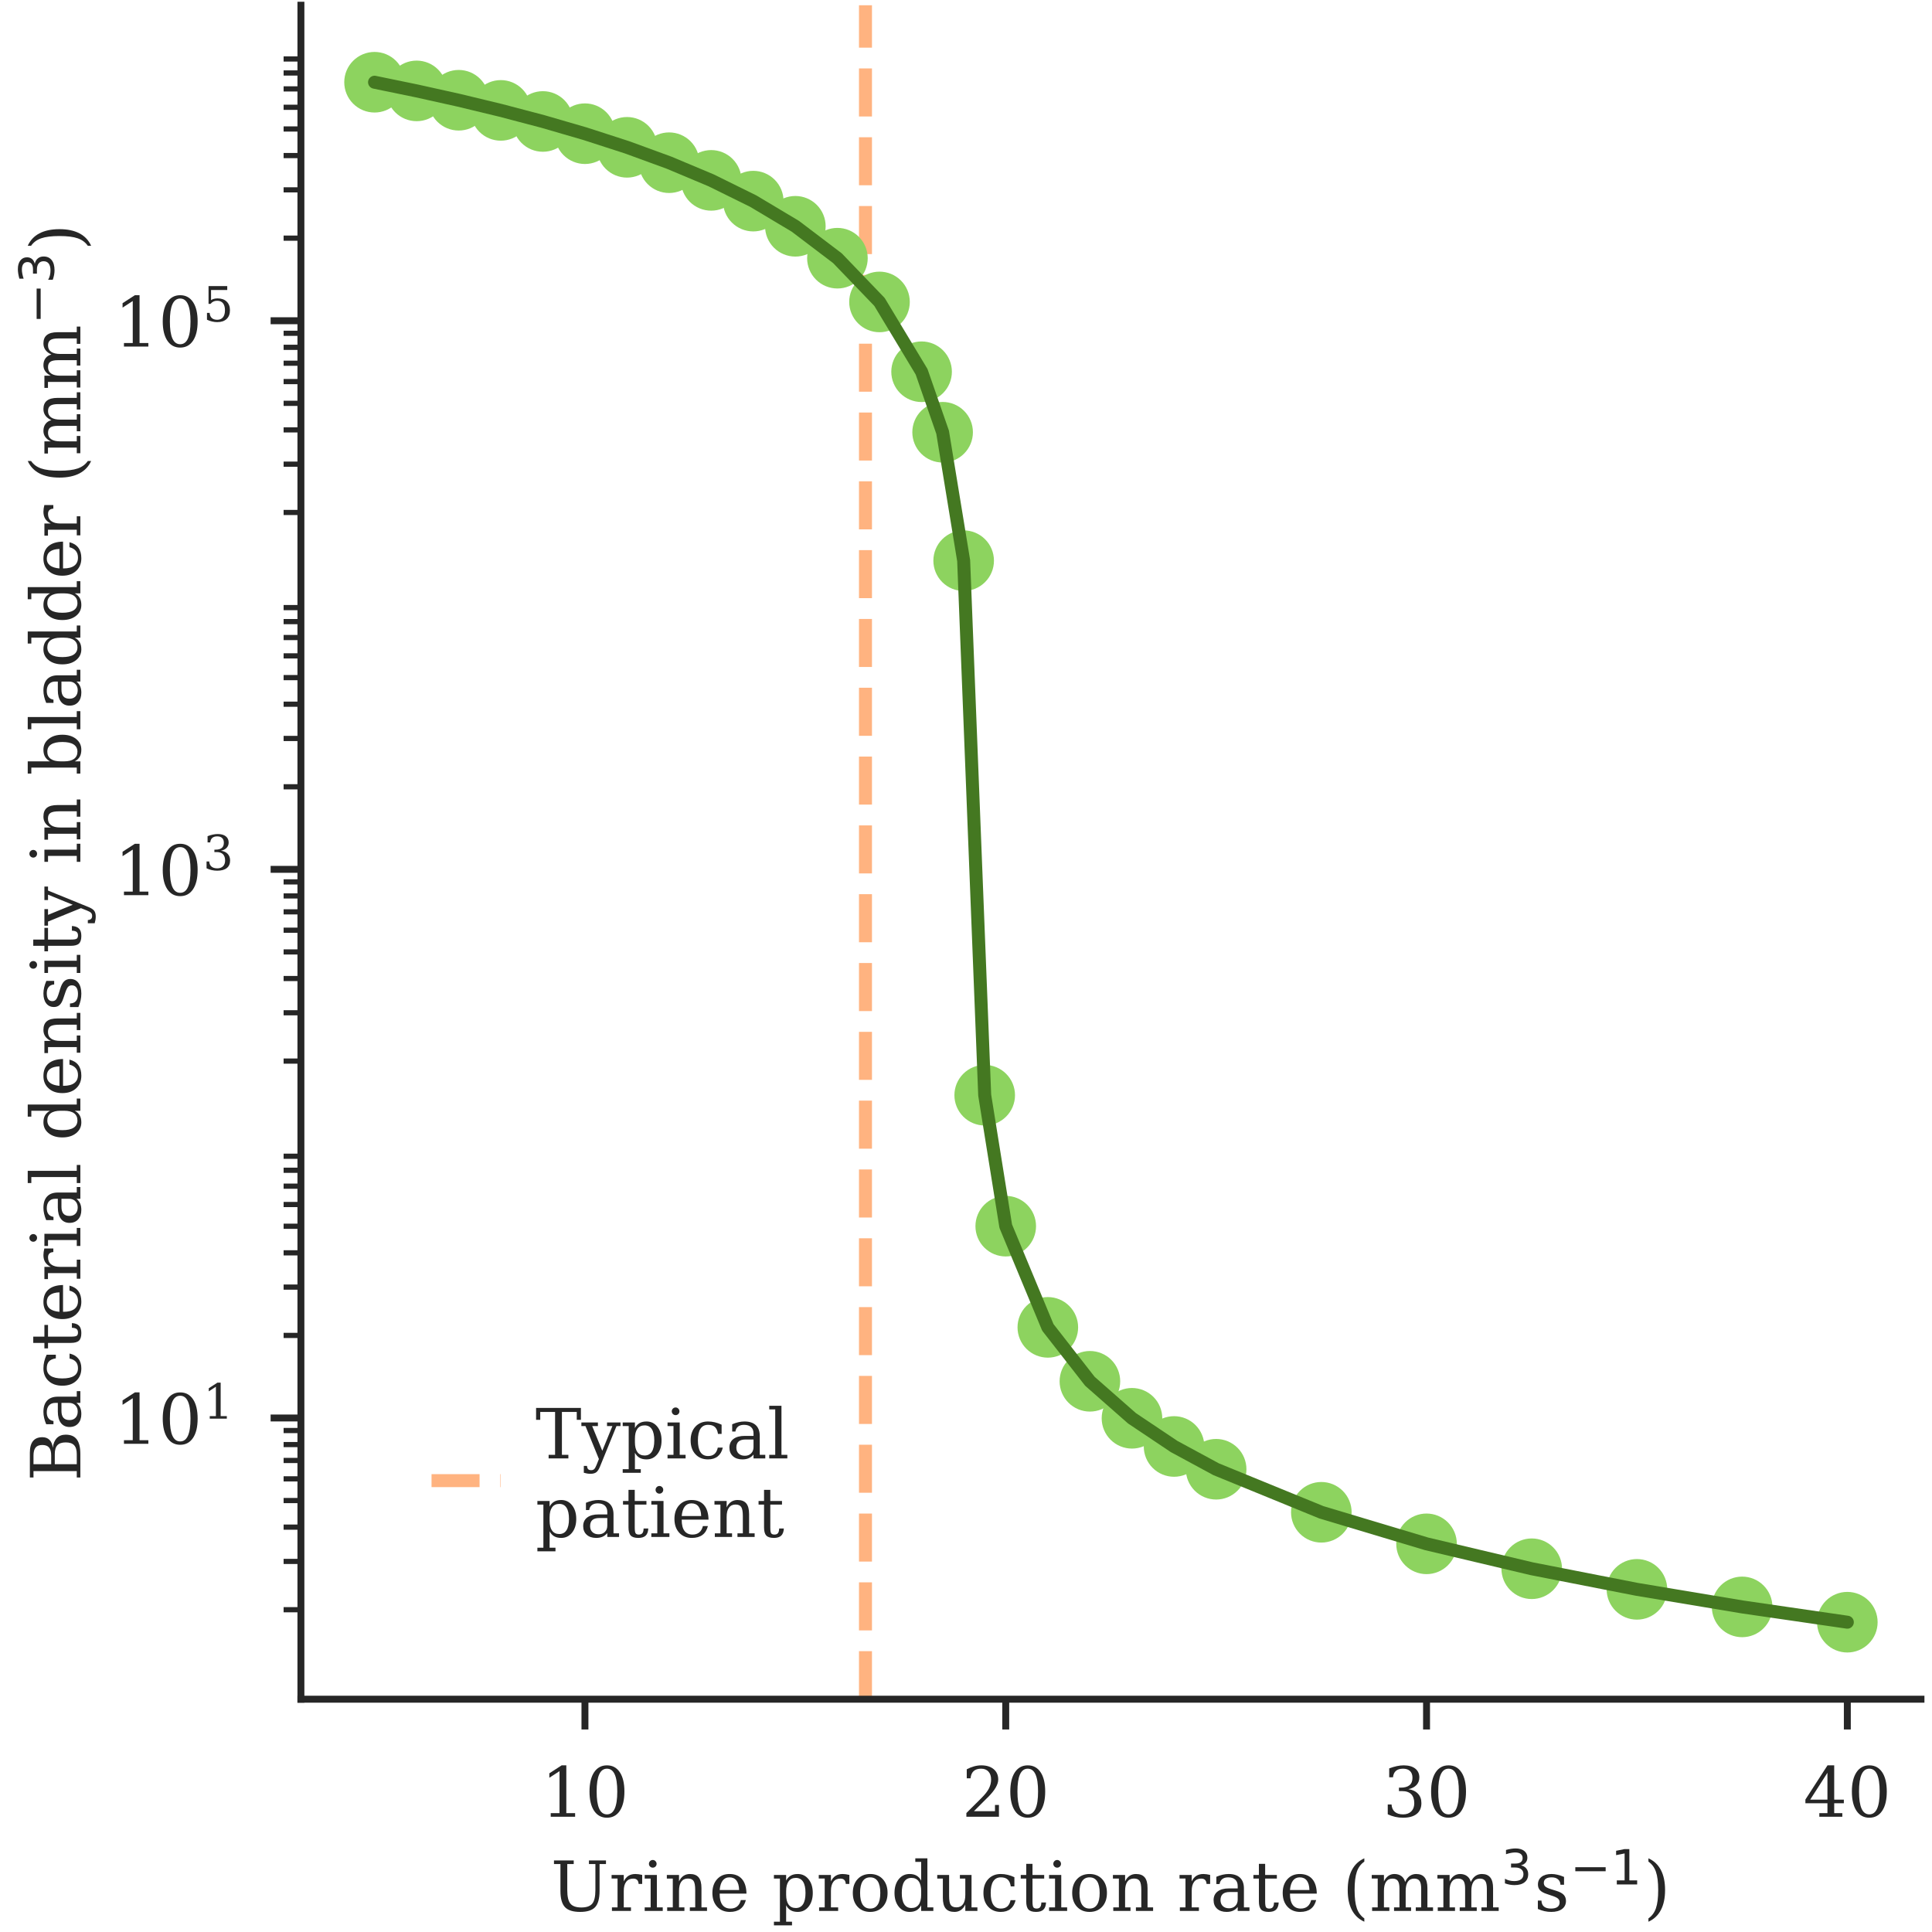 <?xml version="1.0" encoding="utf-8" standalone="no"?>
<!DOCTYPE svg PUBLIC "-//W3C//DTD SVG 1.1//EN"
  "http://www.w3.org/Graphics/SVG/1.1/DTD/svg11.dtd">
<!-- Created with matplotlib (https://matplotlib.org/) -->
<svg height="223.2pt" version="1.1" viewBox="0 0 223.2 223.2" width="223.2pt" xmlns="http://www.w3.org/2000/svg" xmlns:xlink="http://www.w3.org/1999/xlink">
 <defs>
  <style type="text/css">
*{stroke-linecap:butt;stroke-linejoin:round;}
  </style>
 </defs>
 <g id="figure_1">
  <g id="patch_1">
   <path d="M 0 223.2 
L 223.2 223.2 
L 223.2 0 
L 0 0 
z
" style="fill:#ffffff;"/>
  </g>
  <g id="axes_1">
   <g id="patch_2">
    <path d="M 34.764 196.305 
L 221.926 196.305 
L 221.926 0.605 
L 34.764 0.605 
z
" style="fill:#ffffff;"/>
   </g>
   <g id="matplotlib.axis_1">
    <g id="xtick_1">
     <g id="line2d_1">
      <defs>
       <path d="M 0 0 
L 0 3.5 
" id="mca515238db" style="stroke:#262626;stroke-width:0.8;"/>
      </defs>
      <g>
       <use style="fill:#262626;stroke:#262626;stroke-width:0.8;" x="67.578" xlink:href="#mca515238db" y="196.305"/>
      </g>
     </g>
     <g id="text_1">
      <!-- 10 -->
      <defs>
       <path d="M 14.203 0 
L 14.203 5.172 
L 26.906 5.172 
L 26.906 65.828 
L 12.203 56.297 
L 12.203 62.703 
L 29.984 74.219 
L 36.719 74.219 
L 36.719 5.172 
L 49.422 5.172 
L 49.422 0 
z
" id="DejaVuSerif-49"/>
       <path d="M 31.781 3.422 
Q 39.266 3.422 42.969 11.625 
Q 46.688 19.828 46.688 36.375 
Q 46.688 52.984 42.969 61.188 
Q 39.266 69.391 31.781 69.391 
Q 24.312 69.391 20.594 61.188 
Q 16.891 52.984 16.891 36.375 
Q 16.891 19.828 20.594 11.625 
Q 24.312 3.422 31.781 3.422 
z
M 31.781 -1.422 
Q 19.922 -1.422 13.25 8.531 
Q 6.594 18.5 6.594 36.375 
Q 6.594 54.297 13.25 64.25 
Q 19.922 74.219 31.781 74.219 
Q 43.703 74.219 50.344 64.25 
Q 56.984 54.297 56.984 36.375 
Q 56.984 18.5 50.344 8.531 
Q 43.703 -1.422 31.781 -1.422 
z
" id="DejaVuSerif-48"/>
      </defs>
      <g style="fill:#262626;" transform="translate(62.488 209.884)scale(0.08 -0.08)">
       <use xlink:href="#DejaVuSerif-49"/>
       <use x="63.623" xlink:href="#DejaVuSerif-48"/>
      </g>
     </g>
    </g>
    <g id="xtick_2">
     <g id="line2d_2">
      <g>
       <use style="fill:#262626;stroke:#262626;stroke-width:0.8;" x="116.191" xlink:href="#mca515238db" y="196.305"/>
      </g>
     </g>
     <g id="text_2">
      <!-- 20 -->
      <defs>
       <path d="M 12.797 55.516 
L 7.328 55.516 
L 7.328 68.5 
Q 12.547 71.297 17.844 72.75 
Q 23.141 74.219 28.219 74.219 
Q 39.594 74.219 46.188 68.703 
Q 52.781 63.188 52.781 53.719 
Q 52.781 43.016 37.844 28.125 
Q 36.672 27 36.078 26.422 
L 17.672 8.016 
L 48.094 8.016 
L 48.094 17 
L 53.812 17 
L 53.812 0 
L 6.781 0 
L 6.781 5.328 
L 28.906 27.391 
Q 36.234 34.719 39.359 40.844 
Q 42.484 46.969 42.484 53.719 
Q 42.484 61.078 38.641 65.234 
Q 34.812 69.391 28.078 69.391 
Q 21.094 69.391 17.281 65.922 
Q 13.484 62.453 12.797 55.516 
z
" id="DejaVuSerif-50"/>
      </defs>
      <g style="fill:#262626;" transform="translate(111.101 209.884)scale(0.08 -0.08)">
       <use xlink:href="#DejaVuSerif-50"/>
       <use x="63.623" xlink:href="#DejaVuSerif-48"/>
      </g>
     </g>
    </g>
    <g id="xtick_3">
     <g id="line2d_3">
      <g>
       <use style="fill:#262626;stroke:#262626;stroke-width:0.8;" x="164.805" xlink:href="#mca515238db" y="196.305"/>
      </g>
     </g>
     <g id="text_3">
      <!-- 30 -->
      <defs>
       <path d="M 9.719 69.828 
Q 15.438 71.969 20.672 73.094 
Q 25.922 74.219 30.516 74.219 
Q 41.219 74.219 47.219 69.594 
Q 53.219 64.984 53.219 56.781 
Q 53.219 50.203 49.062 45.781 
Q 44.922 41.359 37.312 39.797 
Q 46.297 38.531 51.25 33.281 
Q 56.203 28.031 56.203 19.672 
Q 56.203 9.469 49.344 4.016 
Q 42.484 -1.422 29.594 -1.422 
Q 23.875 -1.422 18.422 -0.188 
Q 12.984 1.031 7.625 3.516 
L 7.625 17.672 
L 13.094 17.672 
Q 13.578 10.641 17.828 7.031 
Q 22.078 3.422 29.781 3.422 
Q 37.25 3.422 41.578 7.734 
Q 45.906 12.062 45.906 19.578 
Q 45.906 28.172 41.453 32.594 
Q 37.016 37.016 28.422 37.016 
L 23.781 37.016 
L 23.781 42 
L 26.219 42 
Q 34.766 42 39.031 45.531 
Q 43.312 49.078 43.312 56.203 
Q 43.312 62.594 39.797 65.984 
Q 36.281 69.391 29.688 69.391 
Q 23.094 69.391 19.453 66.266 
Q 15.828 63.141 15.188 56.984 
L 9.719 56.984 
z
" id="DejaVuSerif-51"/>
      </defs>
      <g style="fill:#262626;" transform="translate(159.715 209.884)scale(0.08 -0.08)">
       <use xlink:href="#DejaVuSerif-51"/>
       <use x="63.623" xlink:href="#DejaVuSerif-48"/>
      </g>
     </g>
    </g>
    <g id="xtick_4">
     <g id="line2d_4">
      <g>
       <use style="fill:#262626;stroke:#262626;stroke-width:0.8;" x="213.418" xlink:href="#mca515238db" y="196.305"/>
      </g>
     </g>
     <g id="text_4">
      <!-- 40 -->
      <defs>
       <path d="M 34.906 24.703 
L 34.906 63.484 
L 10.016 24.703 
z
M 56.391 0 
L 23.188 0 
L 23.188 5.172 
L 34.906 5.172 
L 34.906 19.484 
L 3.078 19.484 
L 3.078 24.812 
L 35.016 74.219 
L 44.672 74.219 
L 44.672 24.703 
L 58.594 24.703 
L 58.594 19.484 
L 44.672 19.484 
L 44.672 5.172 
L 56.391 5.172 
z
" id="DejaVuSerif-52"/>
      </defs>
      <g style="fill:#262626;" transform="translate(208.328 209.884)scale(0.08 -0.08)">
       <use xlink:href="#DejaVuSerif-52"/>
       <use x="63.623" xlink:href="#DejaVuSerif-48"/>
      </g>
     </g>
    </g>
    <g id="text_5">
     <!-- Urine production rate (mm$^3$s$^{-1}$) -->
     <defs>
      <path d="M 14.016 67.672 
L 4.688 67.672 
L 4.688 72.906 
L 33.203 72.906 
L 33.203 67.672 
L 23.875 67.672 
L 23.875 29.984 
Q 23.875 16.016 28.438 10.5 
Q 33.016 4.984 44.188 4.984 
Q 55.375 4.984 59.938 10.5 
Q 64.5 16.016 64.5 29.984 
L 64.5 67.672 
L 55.172 67.672 
L 55.172 72.906 
L 79.781 72.906 
L 79.781 67.672 
L 70.516 67.672 
L 70.516 29 
Q 70.516 12.359 64.109 5.469 
Q 57.719 -1.422 42.391 -1.422 
Q 27.047 -1.422 20.531 5.516 
Q 14.016 12.453 14.016 29 
z
" id="DejaVuSerif-85"/>
      <path d="M 47.797 52 
L 47.797 39.016 
L 42.625 39.016 
Q 42.391 42.875 40.484 44.781 
Q 38.578 46.688 34.906 46.688 
Q 28.266 46.688 24.719 42.094 
Q 21.188 37.5 21.188 28.906 
L 21.188 5.172 
L 31.594 5.172 
L 31.594 0 
L 4.109 0 
L 4.109 5.172 
L 12.203 5.172 
L 12.203 46.781 
L 3.609 46.781 
L 3.609 51.906 
L 21.188 51.906 
L 21.188 42.672 
Q 23.828 48.094 27.969 50.703 
Q 32.125 53.328 38.094 53.328 
Q 40.281 53.328 42.703 52.984 
Q 45.125 52.641 47.797 52 
z
" id="DejaVuSerif-114"/>
      <path d="M 9.719 68.016 
Q 9.719 70.266 11.344 71.922 
Q 12.984 73.578 15.281 73.578 
Q 17.531 73.578 19.156 71.922 
Q 20.797 70.266 20.797 68.016 
Q 20.797 65.719 19.188 64.109 
Q 17.578 62.5 15.281 62.5 
Q 12.984 62.5 11.344 64.109 
Q 9.719 65.719 9.719 68.016 
z
M 21.188 5.172 
L 29.688 5.172 
L 29.688 0 
L 3.609 0 
L 3.609 5.172 
L 12.203 5.172 
L 12.203 46.688 
L 3.609 46.688 
L 3.609 51.906 
L 21.188 51.906 
z
" id="DejaVuSerif-105"/>
      <path d="M 4.109 0 
L 4.109 5.172 
L 12.203 5.172 
L 12.203 46.688 
L 3.609 46.688 
L 3.609 51.906 
L 21.188 51.906 
L 21.188 42.672 
Q 23.688 47.953 27.656 50.641 
Q 31.641 53.328 36.922 53.328 
Q 45.516 53.328 49.562 48.391 
Q 53.609 43.453 53.609 33.016 
L 53.609 5.172 
L 61.625 5.172 
L 61.625 0 
L 36.812 0 
L 36.812 5.172 
L 44.578 5.172 
L 44.578 30.172 
Q 44.578 39.703 42.234 43.234 
Q 39.891 46.781 33.984 46.781 
Q 27.734 46.781 24.453 42.203 
Q 21.188 37.641 21.188 28.906 
L 21.188 5.172 
L 29 5.172 
L 29 0 
z
" id="DejaVuSerif-110"/>
      <path d="M 54.203 25 
L 15.484 25 
L 15.484 24.609 
Q 15.484 14.109 19.438 8.766 
Q 23.391 3.422 31.109 3.422 
Q 37.016 3.422 40.797 6.516 
Q 44.578 9.625 46.094 15.719 
L 53.328 15.719 
Q 51.172 7.172 45.375 2.875 
Q 39.594 -1.422 30.172 -1.422 
Q 18.797 -1.422 11.891 6.078 
Q 4.984 13.578 4.984 25.984 
Q 4.984 38.281 11.766 45.797 
Q 18.562 53.328 29.594 53.328 
Q 41.359 53.328 47.656 46.062 
Q 53.953 38.812 54.203 25 
z
M 43.609 30.172 
Q 43.312 39.266 39.766 43.875 
Q 36.234 48.484 29.594 48.484 
Q 23.391 48.484 19.828 43.844 
Q 16.266 39.203 15.484 30.172 
z
" id="DejaVuSerif-101"/>
      <path id="DejaVuSerif-32"/>
      <path d="M 20.516 28.516 
L 20.516 23.391 
Q 20.516 14.016 24.094 9.109 
Q 27.688 4.203 34.516 4.203 
Q 41.406 4.203 44.938 9.719 
Q 48.484 15.234 48.484 25.984 
Q 48.484 36.766 44.938 42.234 
Q 41.406 47.703 34.516 47.703 
Q 27.688 47.703 24.094 42.766 
Q 20.516 37.844 20.516 28.516 
z
M 11.531 46.688 
L 2.875 46.688 
L 2.875 51.906 
L 20.516 51.906 
L 20.516 43.797 
Q 23.141 48.688 27.219 51 
Q 31.297 53.328 37.312 53.328 
Q 46.875 53.328 52.922 45.75 
Q 58.984 38.188 58.984 25.984 
Q 58.984 13.766 52.922 6.172 
Q 46.875 -1.422 37.312 -1.422 
Q 31.297 -1.422 27.219 0.891 
Q 23.141 3.219 20.516 8.109 
L 20.516 -15.578 
L 29 -15.578 
L 29 -20.797 
L 2.875 -20.797 
L 2.875 -15.578 
L 11.531 -15.578 
z
" id="DejaVuSerif-112"/>
      <path d="M 30.078 3.422 
Q 37.312 3.422 40.984 9.125 
Q 44.672 14.844 44.672 25.984 
Q 44.672 37.109 40.984 42.797 
Q 37.312 48.484 30.078 48.484 
Q 22.859 48.484 19.172 42.797 
Q 15.484 37.109 15.484 25.984 
Q 15.484 14.844 19.188 9.125 
Q 22.906 3.422 30.078 3.422 
z
M 30.078 -1.422 
Q 18.75 -1.422 11.859 6.078 
Q 4.984 13.578 4.984 25.984 
Q 4.984 38.375 11.844 45.844 
Q 18.703 53.328 30.078 53.328 
Q 41.453 53.328 48.312 45.844 
Q 55.172 38.375 55.172 25.984 
Q 55.172 13.578 48.312 6.078 
Q 41.453 -1.422 30.078 -1.422 
z
" id="DejaVuSerif-111"/>
      <path d="M 52.484 5.172 
L 61.078 5.172 
L 61.078 0 
L 43.5 0 
L 43.5 8.109 
Q 40.875 3.219 36.797 0.891 
Q 32.719 -1.422 26.703 -1.422 
Q 17.141 -1.422 11.062 6.172 
Q 4.984 13.766 4.984 25.984 
Q 4.984 38.188 11.031 45.75 
Q 17.094 53.328 26.703 53.328 
Q 32.719 53.328 36.797 51 
Q 40.875 48.688 43.5 43.797 
L 43.5 70.797 
L 35.016 70.797 
L 35.016 75.984 
L 52.484 75.984 
z
M 43.5 23.391 
L 43.5 28.516 
Q 43.5 37.844 39.906 42.766 
Q 36.328 47.703 29.5 47.703 
Q 22.562 47.703 19.016 42.234 
Q 15.484 36.766 15.484 25.984 
Q 15.484 15.234 19.016 9.719 
Q 22.562 4.203 29.5 4.203 
Q 36.328 4.203 39.906 9.109 
Q 43.5 14.016 43.5 23.391 
z
" id="DejaVuSerif-100"/>
      <path d="M 35.406 51.906 
L 52.203 51.906 
L 52.203 5.172 
L 60.688 5.172 
L 60.688 0 
L 43.219 0 
L 43.219 9.188 
Q 40.719 4 36.766 1.281 
Q 32.812 -1.422 27.594 -1.422 
Q 18.953 -1.422 14.875 3.484 
Q 10.797 8.406 10.797 18.891 
L 10.797 46.688 
L 2.688 46.688 
L 2.688 51.906 
L 19.828 51.906 
L 19.828 21.688 
Q 19.828 12.203 22.141 8.688 
Q 24.469 5.172 30.422 5.172 
Q 36.672 5.172 39.938 9.766 
Q 43.219 14.359 43.219 23.094 
L 43.219 46.688 
L 35.406 46.688 
z
" id="DejaVuSerif-117"/>
      <path d="M 51.422 15.578 
Q 49.516 7.281 44.094 2.922 
Q 38.672 -1.422 30.078 -1.422 
Q 18.75 -1.422 11.859 6.078 
Q 4.984 13.578 4.984 25.984 
Q 4.984 38.422 11.859 45.875 
Q 18.75 53.328 30.078 53.328 
Q 35.016 53.328 39.891 52.172 
Q 44.781 51.031 49.703 48.688 
L 49.703 35.406 
L 44.484 35.406 
Q 43.453 42.234 40.016 45.359 
Q 36.578 48.484 30.172 48.484 
Q 22.906 48.484 19.188 42.844 
Q 15.484 37.203 15.484 25.984 
Q 15.484 14.75 19.172 9.078 
Q 22.859 3.422 30.172 3.422 
Q 35.984 3.422 39.453 6.438 
Q 42.922 9.469 44.188 15.578 
z
" id="DejaVuSerif-99"/>
      <path d="M 10.797 46.688 
L 2.875 46.688 
L 2.875 51.906 
L 10.797 51.906 
L 10.797 68.016 
L 19.828 68.016 
L 19.828 51.906 
L 36.719 51.906 
L 36.719 46.688 
L 19.828 46.688 
L 19.828 13.719 
Q 19.828 7.125 21.094 5.266 
Q 22.359 3.422 25.781 3.422 
Q 29.297 3.422 30.906 5.484 
Q 32.516 7.562 32.625 12.203 
L 39.406 12.203 
Q 39.016 5.125 35.547 1.844 
Q 32.078 -1.422 25 -1.422 
Q 17.234 -1.422 14.016 2.016 
Q 10.797 5.469 10.797 13.719 
z
" id="DejaVuSerif-116"/>
      <path d="M 39.797 16.312 
L 39.797 27.297 
L 28.219 27.297 
Q 21.531 27.297 18.25 24.406 
Q 14.984 21.531 14.984 15.578 
Q 14.984 10.156 18.297 6.984 
Q 21.625 3.812 27.297 3.812 
Q 32.906 3.812 36.344 7.281 
Q 39.797 10.75 39.797 16.312 
z
M 48.781 32.422 
L 48.781 5.172 
L 56.781 5.172 
L 56.781 0 
L 39.797 0 
L 39.797 5.609 
Q 36.812 2 32.906 0.281 
Q 29 -1.422 23.781 -1.422 
Q 15.141 -1.422 10.062 3.172 
Q 4.984 7.766 4.984 15.578 
Q 4.984 23.641 10.797 28.078 
Q 16.609 32.516 27.203 32.516 
L 39.797 32.516 
L 39.797 36.078 
Q 39.797 42 36.203 45.234 
Q 32.625 48.484 26.125 48.484 
Q 20.75 48.484 17.578 46.047 
Q 14.406 43.609 13.625 38.812 
L 8.984 38.812 
L 8.984 49.312 
Q 13.672 51.312 18.094 52.312 
Q 22.516 53.328 26.703 53.328 
Q 37.5 53.328 43.141 47.969 
Q 48.781 42.625 48.781 32.422 
z
" id="DejaVuSerif-97"/>
      <path d="M 31.891 -15.578 
Q 20.016 -10.25 13.953 1.297 
Q 7.906 12.844 7.906 30.172 
Q 7.906 47.562 13.953 59.109 
Q 20.016 70.656 31.891 75.984 
L 31.891 71.188 
Q 24.359 66.016 21.094 56.609 
Q 17.828 47.219 17.828 30.172 
Q 17.828 13.188 21.094 3.781 
Q 24.359 -5.609 31.891 -10.797 
z
" id="DejaVuSerif-40"/>
      <path d="M 51.812 41.797 
Q 54.391 47.516 58.422 50.422 
Q 62.453 53.328 67.828 53.328 
Q 75.984 53.328 79.984 48.266 
Q 83.984 43.219 83.984 33.016 
L 83.984 5.172 
L 92.094 5.172 
L 92.094 0 
L 67.188 0 
L 67.188 5.172 
L 75 5.172 
L 75 31.984 
Q 75 39.938 72.656 43.312 
Q 70.312 46.688 64.891 46.688 
Q 58.891 46.688 55.734 42.141 
Q 52.594 37.594 52.594 28.906 
L 52.594 5.172 
L 60.406 5.172 
L 60.406 0 
L 35.797 0 
L 35.797 5.172 
L 43.609 5.172 
L 43.609 32.328 
Q 43.609 40.094 41.266 43.391 
Q 38.922 46.688 33.5 46.688 
Q 27.484 46.688 24.328 42.141 
Q 21.188 37.594 21.188 28.906 
L 21.188 5.172 
L 29 5.172 
L 29 0 
L 4.109 0 
L 4.109 5.172 
L 12.203 5.172 
L 12.203 46.781 
L 3.609 46.781 
L 3.609 51.906 
L 21.188 51.906 
L 21.188 42.672 
Q 23.688 47.859 27.531 50.594 
Q 31.391 53.328 36.281 53.328 
Q 42.328 53.328 46.375 50.312 
Q 50.438 47.312 51.812 41.797 
z
" id="DejaVuSerif-109"/>
      <path d="M 40.578 39.312 
Q 47.656 37.797 51.625 33 
Q 55.609 28.219 55.609 21.188 
Q 55.609 10.406 48.188 4.484 
Q 40.766 -1.422 27.094 -1.422 
Q 22.516 -1.422 17.656 -0.516 
Q 12.797 0.391 7.625 2.203 
L 7.625 11.719 
Q 11.719 9.328 16.594 8.109 
Q 21.484 6.891 26.812 6.891 
Q 36.078 6.891 40.938 10.547 
Q 45.797 14.203 45.797 21.188 
Q 45.797 27.641 41.281 31.266 
Q 36.766 34.906 28.719 34.906 
L 20.219 34.906 
L 20.219 43.016 
L 29.109 43.016 
Q 36.375 43.016 40.234 45.922 
Q 44.094 48.828 44.094 54.297 
Q 44.094 59.906 40.109 62.906 
Q 36.141 65.922 28.719 65.922 
Q 24.656 65.922 20.016 65.031 
Q 15.375 64.156 9.812 62.312 
L 9.812 71.094 
Q 15.438 72.656 20.344 73.438 
Q 25.25 74.219 29.594 74.219 
Q 40.828 74.219 47.359 69.109 
Q 53.906 64.016 53.906 55.328 
Q 53.906 49.266 50.438 45.094 
Q 46.969 40.922 40.578 39.312 
z
" id="DejaVuSans-51"/>
      <path d="M 5.609 2.875 
L 5.609 14.984 
L 10.797 14.984 
Q 10.984 9.188 14.422 6.297 
Q 17.875 3.422 24.609 3.422 
Q 30.672 3.422 33.844 5.688 
Q 37.016 7.953 37.016 12.312 
Q 37.016 15.719 34.688 17.812 
Q 32.375 19.922 24.906 22.312 
L 18.406 24.516 
Q 11.719 26.656 8.719 29.875 
Q 5.719 33.109 5.719 38.094 
Q 5.719 45.219 10.938 49.266 
Q 16.156 53.328 25.391 53.328 
Q 29.5 53.328 34.031 52.25 
Q 38.578 51.172 43.406 49.125 
L 43.406 37.797 
L 38.234 37.797 
Q 38.031 42.828 34.703 45.656 
Q 31.391 48.484 25.688 48.484 
Q 20.016 48.484 17.109 46.484 
Q 14.203 44.484 14.203 40.484 
Q 14.203 37.203 16.406 35.219 
Q 18.609 33.25 25.203 31.203 
L 32.328 29 
Q 39.703 26.703 42.938 23.266 
Q 46.188 19.828 46.188 14.406 
Q 46.188 7.031 40.547 2.797 
Q 34.906 -1.422 25 -1.422 
Q 19.969 -1.422 15.188 -0.344 
Q 10.406 0.734 5.609 2.875 
z
" id="DejaVuSerif-115"/>
      <path d="M 10.594 35.5 
L 73.188 35.5 
L 73.188 27.203 
L 10.594 27.203 
z
" id="DejaVuSans-8722"/>
      <path d="M 12.406 8.297 
L 28.516 8.297 
L 28.516 63.922 
L 10.984 60.406 
L 10.984 69.391 
L 28.422 72.906 
L 38.281 72.906 
L 38.281 8.297 
L 54.391 8.297 
L 54.391 0 
L 12.406 0 
z
" id="DejaVuSans-49"/>
      <path d="M 7.078 -15.578 
L 7.078 -10.797 
Q 14.594 -5.609 17.891 3.781 
Q 21.188 13.188 21.188 30.172 
Q 21.188 47.219 17.891 56.609 
Q 14.594 66.016 7.078 71.188 
L 7.078 75.984 
Q 19 70.656 25.047 59.109 
Q 31.109 47.562 31.109 30.172 
Q 31.109 12.844 25.047 1.297 
Q 19 -10.25 7.078 -15.578 
z
" id="DejaVuSerif-41"/>
     </defs>
     <g style="fill:#262626;" transform="translate(63.625 220.827)scale(0.08 -0.08)">
      <use transform="translate(0 0.766)" xlink:href="#DejaVuSerif-85"/>
      <use transform="translate(84.277 0.766)" xlink:href="#DejaVuSerif-114"/>
      <use transform="translate(132.08 0.766)" xlink:href="#DejaVuSerif-105"/>
      <use transform="translate(164.062 0.766)" xlink:href="#DejaVuSerif-110"/>
      <use transform="translate(228.467 0.766)" xlink:href="#DejaVuSerif-101"/>
      <use transform="translate(287.646 0.766)" xlink:href="#DejaVuSerif-32"/>
      <use transform="translate(319.434 0.766)" xlink:href="#DejaVuSerif-112"/>
      <use transform="translate(383.447 0.766)" xlink:href="#DejaVuSerif-114"/>
      <use transform="translate(431.25 0.766)" xlink:href="#DejaVuSerif-111"/>
      <use transform="translate(491.455 0.766)" xlink:href="#DejaVuSerif-100"/>
      <use transform="translate(555.469 0.766)" xlink:href="#DejaVuSerif-117"/>
      <use transform="translate(619.873 0.766)" xlink:href="#DejaVuSerif-99"/>
      <use transform="translate(675.879 0.766)" xlink:href="#DejaVuSerif-116"/>
      <use transform="translate(716.064 0.766)" xlink:href="#DejaVuSerif-105"/>
      <use transform="translate(748.047 0.766)" xlink:href="#DejaVuSerif-111"/>
      <use transform="translate(808.252 0.766)" xlink:href="#DejaVuSerif-110"/>
      <use transform="translate(872.656 0.766)" xlink:href="#DejaVuSerif-32"/>
      <use transform="translate(904.443 0.766)" xlink:href="#DejaVuSerif-114"/>
      <use transform="translate(952.246 0.766)" xlink:href="#DejaVuSerif-97"/>
      <use transform="translate(1011.865 0.766)" xlink:href="#DejaVuSerif-116"/>
      <use transform="translate(1052.051 0.766)" xlink:href="#DejaVuSerif-101"/>
      <use transform="translate(1111.23 0.766)" xlink:href="#DejaVuSerif-32"/>
      <use transform="translate(1143.018 0.766)" xlink:href="#DejaVuSerif-40"/>
      <use transform="translate(1182.031 0.766)" xlink:href="#DejaVuSerif-109"/>
      <use transform="translate(1276.855 0.766)" xlink:href="#DejaVuSerif-109"/>
      <use transform="translate(1372.637 39.047)scale(0.7)" xlink:href="#DejaVuSans-51"/>
      <use transform="translate(1419.907 0.766)" xlink:href="#DejaVuSerif-115"/>
      <use transform="translate(1472.183 39.047)scale(0.7)" xlink:href="#DejaVuSans-8722"/>
      <use transform="translate(1530.835 39.047)scale(0.7)" xlink:href="#DejaVuSans-49"/>
      <use transform="translate(1578.105 0.766)" xlink:href="#DejaVuSerif-41"/>
     </g>
    </g>
   </g>
   <g id="matplotlib.axis_2">
    <g id="ytick_1">
     <g id="line2d_5">
      <defs>
       <path d="M 0 0 
L -3.5 0 
" id="m3c0fdf1278" style="stroke:#262626;stroke-width:0.8;"/>
      </defs>
      <g>
       <use style="fill:#262626;stroke:#262626;stroke-width:0.8;" x="34.764" xlink:href="#m3c0fdf1278" y="163.817"/>
      </g>
     </g>
     <g id="text_6">
      <!-- $\mathdefault{10^{1}}$ -->
      <g style="fill:#262626;" transform="translate(13.184 166.856)scale(0.08 -0.08)">
       <use transform="translate(0 0.713)" xlink:href="#DejaVuSerif-49"/>
       <use transform="translate(63.623 0.713)" xlink:href="#DejaVuSerif-48"/>
       <use transform="translate(128.154 37.047)scale(0.7)" xlink:href="#DejaVuSerif-49"/>
      </g>
     </g>
    </g>
    <g id="ytick_2">
     <g id="line2d_6">
      <g>
       <use style="fill:#262626;stroke:#262626;stroke-width:0.8;" x="34.764" xlink:href="#m3c0fdf1278" y="100.435"/>
      </g>
     </g>
     <g id="text_7">
      <!-- $\mathdefault{10^{3}}$ -->
      <g style="fill:#262626;" transform="translate(13.184 103.474)scale(0.08 -0.08)">
       <use transform="translate(0 0.713)" xlink:href="#DejaVuSerif-49"/>
       <use transform="translate(63.623 0.713)" xlink:href="#DejaVuSerif-48"/>
       <use transform="translate(128.154 37.047)scale(0.7)" xlink:href="#DejaVuSerif-51"/>
      </g>
     </g>
    </g>
    <g id="ytick_3">
     <g id="line2d_7">
      <g>
       <use style="fill:#262626;stroke:#262626;stroke-width:0.8;" x="34.764" xlink:href="#m3c0fdf1278" y="37.053"/>
      </g>
     </g>
     <g id="text_8">
      <!-- $\mathdefault{10^{5}}$ -->
      <defs>
       <path d="M 50.297 72.906 
L 50.297 64.891 
L 16.891 64.891 
L 16.891 44 
Q 19.438 45.75 22.828 46.625 
Q 26.219 47.516 30.422 47.516 
Q 42.234 47.516 49.062 40.969 
Q 55.906 34.422 55.906 23.094 
Q 55.906 11.531 49 5.047 
Q 42.094 -1.422 29.594 -1.422 
Q 24.562 -1.422 19.281 -0.188 
Q 14.016 1.031 8.5 3.516 
L 8.5 17.672 
L 14.016 17.672 
Q 14.453 10.75 18.422 7.078 
Q 22.406 3.422 29.594 3.422 
Q 37.312 3.422 41.453 8.5 
Q 45.609 13.578 45.609 23.094 
Q 45.609 32.562 41.484 37.609 
Q 37.359 42.672 29.594 42.672 
Q 25.203 42.672 21.844 41.109 
Q 18.5 39.547 15.922 36.281 
L 11.719 36.281 
L 11.719 72.906 
z
" id="DejaVuSerif-53"/>
      </defs>
      <g style="fill:#262626;" transform="translate(13.184 40.092)scale(0.08 -0.08)">
       <use transform="translate(0 0.631)" xlink:href="#DejaVuSerif-49"/>
       <use transform="translate(63.623 0.631)" xlink:href="#DejaVuSerif-48"/>
       <use transform="translate(128.154 36.966)scale(0.7)" xlink:href="#DejaVuSerif-53"/>
      </g>
     </g>
    </g>
    <g id="ytick_4">
     <g id="line2d_8">
      <defs>
       <path d="M 0 0 
L -2 0 
" id="m5887a8fe9b" style="stroke:#262626;stroke-width:0.6;"/>
      </defs>
      <g>
       <use style="fill:#262626;stroke:#262626;stroke-width:0.6;" x="34.764" xlink:href="#m5887a8fe9b" y="185.968"/>
      </g>
     </g>
    </g>
    <g id="ytick_5">
     <g id="line2d_9">
      <g>
       <use style="fill:#262626;stroke:#262626;stroke-width:0.6;" x="34.764" xlink:href="#m5887a8fe9b" y="180.387"/>
      </g>
     </g>
    </g>
    <g id="ytick_6">
     <g id="line2d_10">
      <g>
       <use style="fill:#262626;stroke:#262626;stroke-width:0.6;" x="34.764" xlink:href="#m5887a8fe9b" y="176.428"/>
      </g>
     </g>
    </g>
    <g id="ytick_7">
     <g id="line2d_11">
      <g>
       <use style="fill:#262626;stroke:#262626;stroke-width:0.6;" x="34.764" xlink:href="#m5887a8fe9b" y="173.356"/>
      </g>
     </g>
    </g>
    <g id="ytick_8">
     <g id="line2d_12">
      <g>
       <use style="fill:#262626;stroke:#262626;stroke-width:0.6;" x="34.764" xlink:href="#m5887a8fe9b" y="170.847"/>
      </g>
     </g>
    </g>
    <g id="ytick_9">
     <g id="line2d_13">
      <g>
       <use style="fill:#262626;stroke:#262626;stroke-width:0.6;" x="34.764" xlink:href="#m5887a8fe9b" y="168.725"/>
      </g>
     </g>
    </g>
    <g id="ytick_10">
     <g id="line2d_14">
      <g>
       <use style="fill:#262626;stroke:#262626;stroke-width:0.6;" x="34.764" xlink:href="#m5887a8fe9b" y="166.888"/>
      </g>
     </g>
    </g>
    <g id="ytick_11">
     <g id="line2d_15">
      <g>
       <use style="fill:#262626;stroke:#262626;stroke-width:0.6;" x="34.764" xlink:href="#m5887a8fe9b" y="165.267"/>
      </g>
     </g>
    </g>
    <g id="ytick_12">
     <g id="line2d_16">
      <g>
       <use style="fill:#262626;stroke:#262626;stroke-width:0.6;" x="34.764" xlink:href="#m5887a8fe9b" y="154.277"/>
      </g>
     </g>
    </g>
    <g id="ytick_13">
     <g id="line2d_17">
      <g>
       <use style="fill:#262626;stroke:#262626;stroke-width:0.6;" x="34.764" xlink:href="#m5887a8fe9b" y="148.696"/>
      </g>
     </g>
    </g>
    <g id="ytick_14">
     <g id="line2d_18">
      <g>
       <use style="fill:#262626;stroke:#262626;stroke-width:0.6;" x="34.764" xlink:href="#m5887a8fe9b" y="144.737"/>
      </g>
     </g>
    </g>
    <g id="ytick_15">
     <g id="line2d_19">
      <g>
       <use style="fill:#262626;stroke:#262626;stroke-width:0.6;" x="34.764" xlink:href="#m5887a8fe9b" y="141.666"/>
      </g>
     </g>
    </g>
    <g id="ytick_16">
     <g id="line2d_20">
      <g>
       <use style="fill:#262626;stroke:#262626;stroke-width:0.6;" x="34.764" xlink:href="#m5887a8fe9b" y="139.156"/>
      </g>
     </g>
    </g>
    <g id="ytick_17">
     <g id="line2d_21">
      <g>
       <use style="fill:#262626;stroke:#262626;stroke-width:0.6;" x="34.764" xlink:href="#m5887a8fe9b" y="137.035"/>
      </g>
     </g>
    </g>
    <g id="ytick_18">
     <g id="line2d_22">
      <g>
       <use style="fill:#262626;stroke:#262626;stroke-width:0.6;" x="34.764" xlink:href="#m5887a8fe9b" y="135.197"/>
      </g>
     </g>
    </g>
    <g id="ytick_19">
     <g id="line2d_23">
      <g>
       <use style="fill:#262626;stroke:#262626;stroke-width:0.6;" x="34.764" xlink:href="#m5887a8fe9b" y="133.576"/>
      </g>
     </g>
    </g>
    <g id="ytick_20">
     <g id="line2d_24">
      <g>
       <use style="fill:#262626;stroke:#262626;stroke-width:0.6;" x="34.764" xlink:href="#m5887a8fe9b" y="122.586"/>
      </g>
     </g>
    </g>
    <g id="ytick_21">
     <g id="line2d_25">
      <g>
       <use style="fill:#262626;stroke:#262626;stroke-width:0.6;" x="34.764" xlink:href="#m5887a8fe9b" y="117.005"/>
      </g>
     </g>
    </g>
    <g id="ytick_22">
     <g id="line2d_26">
      <g>
       <use style="fill:#262626;stroke:#262626;stroke-width:0.6;" x="34.764" xlink:href="#m5887a8fe9b" y="113.046"/>
      </g>
     </g>
    </g>
    <g id="ytick_23">
     <g id="line2d_27">
      <g>
       <use style="fill:#262626;stroke:#262626;stroke-width:0.6;" x="34.764" xlink:href="#m5887a8fe9b" y="109.975"/>
      </g>
     </g>
    </g>
    <g id="ytick_24">
     <g id="line2d_28">
      <g>
       <use style="fill:#262626;stroke:#262626;stroke-width:0.6;" x="34.764" xlink:href="#m5887a8fe9b" y="107.465"/>
      </g>
     </g>
    </g>
    <g id="ytick_25">
     <g id="line2d_29">
      <g>
       <use style="fill:#262626;stroke:#262626;stroke-width:0.6;" x="34.764" xlink:href="#m5887a8fe9b" y="105.344"/>
      </g>
     </g>
    </g>
    <g id="ytick_26">
     <g id="line2d_30">
      <g>
       <use style="fill:#262626;stroke:#262626;stroke-width:0.6;" x="34.764" xlink:href="#m5887a8fe9b" y="103.506"/>
      </g>
     </g>
    </g>
    <g id="ytick_27">
     <g id="line2d_31">
      <g>
       <use style="fill:#262626;stroke:#262626;stroke-width:0.6;" x="34.764" xlink:href="#m5887a8fe9b" y="101.885"/>
      </g>
     </g>
    </g>
    <g id="ytick_28">
     <g id="line2d_32">
      <g>
       <use style="fill:#262626;stroke:#262626;stroke-width:0.6;" x="34.764" xlink:href="#m5887a8fe9b" y="90.895"/>
      </g>
     </g>
    </g>
    <g id="ytick_29">
     <g id="line2d_33">
      <g>
       <use style="fill:#262626;stroke:#262626;stroke-width:0.6;" x="34.764" xlink:href="#m5887a8fe9b" y="85.314"/>
      </g>
     </g>
    </g>
    <g id="ytick_30">
     <g id="line2d_34">
      <g>
       <use style="fill:#262626;stroke:#262626;stroke-width:0.6;" x="34.764" xlink:href="#m5887a8fe9b" y="81.355"/>
      </g>
     </g>
    </g>
    <g id="ytick_31">
     <g id="line2d_35">
      <g>
       <use style="fill:#262626;stroke:#262626;stroke-width:0.6;" x="34.764" xlink:href="#m5887a8fe9b" y="78.284"/>
      </g>
     </g>
    </g>
    <g id="ytick_32">
     <g id="line2d_36">
      <g>
       <use style="fill:#262626;stroke:#262626;stroke-width:0.6;" x="34.764" xlink:href="#m5887a8fe9b" y="75.774"/>
      </g>
     </g>
    </g>
    <g id="ytick_33">
     <g id="line2d_37">
      <g>
       <use style="fill:#262626;stroke:#262626;stroke-width:0.6;" x="34.764" xlink:href="#m5887a8fe9b" y="73.653"/>
      </g>
     </g>
    </g>
    <g id="ytick_34">
     <g id="line2d_38">
      <g>
       <use style="fill:#262626;stroke:#262626;stroke-width:0.6;" x="34.764" xlink:href="#m5887a8fe9b" y="71.815"/>
      </g>
     </g>
    </g>
    <g id="ytick_35">
     <g id="line2d_39">
      <g>
       <use style="fill:#262626;stroke:#262626;stroke-width:0.6;" x="34.764" xlink:href="#m5887a8fe9b" y="70.194"/>
      </g>
     </g>
    </g>
    <g id="ytick_36">
     <g id="line2d_40">
      <g>
       <use style="fill:#262626;stroke:#262626;stroke-width:0.6;" x="34.764" xlink:href="#m5887a8fe9b" y="59.204"/>
      </g>
     </g>
    </g>
    <g id="ytick_37">
     <g id="line2d_41">
      <g>
       <use style="fill:#262626;stroke:#262626;stroke-width:0.6;" x="34.764" xlink:href="#m5887a8fe9b" y="53.623"/>
      </g>
     </g>
    </g>
    <g id="ytick_38">
     <g id="line2d_42">
      <g>
       <use style="fill:#262626;stroke:#262626;stroke-width:0.6;" x="34.764" xlink:href="#m5887a8fe9b" y="49.664"/>
      </g>
     </g>
    </g>
    <g id="ytick_39">
     <g id="line2d_43">
      <g>
       <use style="fill:#262626;stroke:#262626;stroke-width:0.6;" x="34.764" xlink:href="#m5887a8fe9b" y="46.593"/>
      </g>
     </g>
    </g>
    <g id="ytick_40">
     <g id="line2d_44">
      <g>
       <use style="fill:#262626;stroke:#262626;stroke-width:0.6;" x="34.764" xlink:href="#m5887a8fe9b" y="44.084"/>
      </g>
     </g>
    </g>
    <g id="ytick_41">
     <g id="line2d_45">
      <g>
       <use style="fill:#262626;stroke:#262626;stroke-width:0.6;" x="34.764" xlink:href="#m5887a8fe9b" y="41.962"/>
      </g>
     </g>
    </g>
    <g id="ytick_42">
     <g id="line2d_46">
      <g>
       <use style="fill:#262626;stroke:#262626;stroke-width:0.6;" x="34.764" xlink:href="#m5887a8fe9b" y="40.124"/>
      </g>
     </g>
    </g>
    <g id="ytick_43">
     <g id="line2d_47">
      <g>
       <use style="fill:#262626;stroke:#262626;stroke-width:0.6;" x="34.764" xlink:href="#m5887a8fe9b" y="38.503"/>
      </g>
     </g>
    </g>
    <g id="ytick_44">
     <g id="line2d_48">
      <g>
       <use style="fill:#262626;stroke:#262626;stroke-width:0.6;" x="34.764" xlink:href="#m5887a8fe9b" y="27.513"/>
      </g>
     </g>
    </g>
    <g id="ytick_45">
     <g id="line2d_49">
      <g>
       <use style="fill:#262626;stroke:#262626;stroke-width:0.6;" x="34.764" xlink:href="#m5887a8fe9b" y="21.933"/>
      </g>
     </g>
    </g>
    <g id="ytick_46">
     <g id="line2d_50">
      <g>
       <use style="fill:#262626;stroke:#262626;stroke-width:0.6;" x="34.764" xlink:href="#m5887a8fe9b" y="17.973"/>
      </g>
     </g>
    </g>
    <g id="ytick_47">
     <g id="line2d_51">
      <g>
       <use style="fill:#262626;stroke:#262626;stroke-width:0.6;" x="34.764" xlink:href="#m5887a8fe9b" y="14.902"/>
      </g>
     </g>
    </g>
    <g id="ytick_48">
     <g id="line2d_52">
      <g>
       <use style="fill:#262626;stroke:#262626;stroke-width:0.6;" x="34.764" xlink:href="#m5887a8fe9b" y="12.393"/>
      </g>
     </g>
    </g>
    <g id="ytick_49">
     <g id="line2d_53">
      <g>
       <use style="fill:#262626;stroke:#262626;stroke-width:0.6;" x="34.764" xlink:href="#m5887a8fe9b" y="10.271"/>
      </g>
     </g>
    </g>
    <g id="ytick_50">
     <g id="line2d_54">
      <g>
       <use style="fill:#262626;stroke:#262626;stroke-width:0.6;" x="34.764" xlink:href="#m5887a8fe9b" y="8.433"/>
      </g>
     </g>
    </g>
    <g id="ytick_51">
     <g id="line2d_55">
      <g>
       <use style="fill:#262626;stroke:#262626;stroke-width:0.6;" x="34.764" xlink:href="#m5887a8fe9b" y="6.812"/>
      </g>
     </g>
    </g>
    <g id="text_9">
     <!-- Bacterial density in bladder (mm$^{-3}$) -->
     <defs>
      <path d="M 24.703 5.172 
L 39.312 5.172 
Q 48.094 5.172 52.141 8.984 
Q 56.203 12.797 56.203 21.094 
Q 56.203 29.344 52.172 33.125 
Q 48.141 36.922 39.312 36.922 
L 24.703 36.922 
z
M 24.703 42.094 
L 37.109 42.094 
Q 45.125 42.094 48.797 45.172 
Q 52.484 48.25 52.484 54.891 
Q 52.484 61.578 48.797 64.625 
Q 45.125 67.672 37.109 67.672 
L 24.703 67.672 
z
M 5.516 0 
L 5.516 5.172 
L 14.797 5.172 
L 14.797 67.672 
L 5.516 67.672 
L 5.516 72.906 
L 41.5 72.906 
Q 52.547 72.906 58.125 68.391 
Q 63.719 63.875 63.719 54.891 
Q 63.719 48.391 59.828 44.531 
Q 55.953 40.672 48.484 39.797 
Q 57.766 38.625 62.578 33.859 
Q 67.391 29.109 67.391 21.094 
Q 67.391 10.25 60.547 5.125 
Q 53.719 0 39.203 0 
z
" id="DejaVuSerif-66"/>
      <path d="M 20.516 5.172 
L 29 5.172 
L 29 0 
L 2.875 0 
L 2.875 5.172 
L 11.531 5.172 
L 11.531 70.797 
L 2.875 70.797 
L 2.875 75.984 
L 20.516 75.984 
z
" id="DejaVuSerif-108"/>
      <path d="M 21.578 -9.516 
L 25 -0.875 
L 5.609 46.688 
L -0.297 46.688 
L -0.297 51.906 
L 23.578 51.906 
L 23.578 46.688 
L 15.281 46.688 
L 29.891 10.984 
L 44.484 46.688 
L 36.719 46.688 
L 36.719 51.906 
L 56.203 51.906 
L 56.203 46.688 
L 50.391 46.688 
L 26.609 -11.719 
Q 24.172 -17.781 21.188 -20 
Q 18.219 -22.219 12.797 -22.219 
Q 10.5 -22.219 8.078 -21.828 
Q 5.672 -21.438 3.219 -20.703 
L 3.219 -10.797 
L 7.812 -10.797 
Q 8.109 -14.109 9.5 -15.547 
Q 10.891 -17 13.812 -17 
Q 16.5 -17 18.141 -15.5 
Q 19.781 -14.016 21.578 -9.516 
z
" id="DejaVuSerif-121"/>
      <path d="M 11.531 5.172 
L 11.531 70.797 
L 2.875 70.797 
L 2.875 75.984 
L 20.516 75.984 
L 20.516 43.797 
Q 23.141 48.688 27.219 51 
Q 31.297 53.328 37.312 53.328 
Q 46.875 53.328 52.922 45.75 
Q 58.984 38.188 58.984 25.984 
Q 58.984 13.766 52.922 6.172 
Q 46.875 -1.422 37.312 -1.422 
Q 31.297 -1.422 27.219 0.891 
Q 23.141 3.219 20.516 8.109 
L 20.516 0 
L 2.875 0 
L 2.875 5.172 
z
M 20.516 23.391 
Q 20.516 14.016 24.094 9.109 
Q 27.688 4.203 34.516 4.203 
Q 41.406 4.203 44.938 9.719 
Q 48.484 15.234 48.484 25.984 
Q 48.484 36.766 44.938 42.234 
Q 41.406 47.703 34.516 47.703 
Q 27.688 47.703 24.094 42.766 
Q 20.516 37.844 20.516 28.516 
z
" id="DejaVuSerif-98"/>
     </defs>
     <g style="fill:#262626;" transform="translate(9.344 171.135)rotate(-90)scale(0.08 -0.08)">
      <use transform="translate(0 0.766)" xlink:href="#DejaVuSerif-66"/>
      <use transform="translate(73.486 0.766)" xlink:href="#DejaVuSerif-97"/>
      <use transform="translate(133.105 0.766)" xlink:href="#DejaVuSerif-99"/>
      <use transform="translate(189.111 0.766)" xlink:href="#DejaVuSerif-116"/>
      <use transform="translate(229.297 0.766)" xlink:href="#DejaVuSerif-101"/>
      <use transform="translate(288.477 0.766)" xlink:href="#DejaVuSerif-114"/>
      <use transform="translate(336.279 0.766)" xlink:href="#DejaVuSerif-105"/>
      <use transform="translate(368.262 0.766)" xlink:href="#DejaVuSerif-97"/>
      <use transform="translate(427.881 0.766)" xlink:href="#DejaVuSerif-108"/>
      <use transform="translate(459.863 0.766)" xlink:href="#DejaVuSerif-32"/>
      <use transform="translate(491.65 0.766)" xlink:href="#DejaVuSerif-100"/>
      <use transform="translate(555.664 0.766)" xlink:href="#DejaVuSerif-101"/>
      <use transform="translate(614.844 0.766)" xlink:href="#DejaVuSerif-110"/>
      <use transform="translate(679.248 0.766)" xlink:href="#DejaVuSerif-115"/>
      <use transform="translate(730.566 0.766)" xlink:href="#DejaVuSerif-105"/>
      <use transform="translate(762.549 0.766)" xlink:href="#DejaVuSerif-116"/>
      <use transform="translate(802.734 0.766)" xlink:href="#DejaVuSerif-121"/>
      <use transform="translate(859.229 0.766)" xlink:href="#DejaVuSerif-32"/>
      <use transform="translate(891.016 0.766)" xlink:href="#DejaVuSerif-105"/>
      <use transform="translate(922.998 0.766)" xlink:href="#DejaVuSerif-110"/>
      <use transform="translate(987.402 0.766)" xlink:href="#DejaVuSerif-32"/>
      <use transform="translate(1019.189 0.766)" xlink:href="#DejaVuSerif-98"/>
      <use transform="translate(1083.203 0.766)" xlink:href="#DejaVuSerif-108"/>
      <use transform="translate(1115.186 0.766)" xlink:href="#DejaVuSerif-97"/>
      <use transform="translate(1174.805 0.766)" xlink:href="#DejaVuSerif-100"/>
      <use transform="translate(1238.818 0.766)" xlink:href="#DejaVuSerif-100"/>
      <use transform="translate(1302.832 0.766)" xlink:href="#DejaVuSerif-101"/>
      <use transform="translate(1362.012 0.766)" xlink:href="#DejaVuSerif-114"/>
      <use transform="translate(1409.814 0.766)" xlink:href="#DejaVuSerif-32"/>
      <use transform="translate(1441.602 0.766)" xlink:href="#DejaVuSerif-40"/>
      <use transform="translate(1480.615 0.766)" xlink:href="#DejaVuSerif-109"/>
      <use transform="translate(1575.439 0.766)" xlink:href="#DejaVuSerif-109"/>
      <use transform="translate(1671.221 39.047)scale(0.7)" xlink:href="#DejaVuSans-8722"/>
      <use transform="translate(1729.873 39.047)scale(0.7)" xlink:href="#DejaVuSans-51"/>
      <use transform="translate(1777.144 0.766)" xlink:href="#DejaVuSerif-41"/>
     </g>
    </g>
   </g>
   <g id="line2d_56">
    <path clip-path="url(#p7b3beaa262)" d="M 99.987 196.305 
L 99.987 0.605 
" style="fill:none;stroke:#ffb380;stroke-dasharray:5.55,2.4;stroke-dashoffset:0;stroke-width:1.5;"/>
   </g>
   <g id="PathCollection_1">
    <defs>
     <path d="M 0 3 
C 0.796 3 1.559 2.684 2.121 2.121 
C 2.684 1.559 3 0.796 3 0 
C 3 -0.796 2.684 -1.559 2.121 -2.121 
C 1.559 -2.684 0.796 -3 0 -3 
C -0.796 -3 -1.559 -2.684 -2.121 -2.121 
C -2.684 -1.559 -3 -0.796 -3 0 
C -3 0.796 -2.684 1.559 -2.121 2.121 
C -1.559 2.684 -0.796 3 0 3 
z
" id="m146fe5076a" style="stroke:#8dd35f;"/>
    </defs>
    <g clip-path="url(#p7b3beaa262)">
     <use style="fill:#8dd35f;stroke:#8dd35f;" x="43.271" xlink:href="#m146fe5076a" y="9.5"/>
     <use style="fill:#8dd35f;stroke:#8dd35f;" x="48.133" xlink:href="#m146fe5076a" y="10.501"/>
     <use style="fill:#8dd35f;stroke:#8dd35f;" x="52.994" xlink:href="#m146fe5076a" y="11.581"/>
     <use style="fill:#8dd35f;stroke:#8dd35f;" x="57.855" xlink:href="#m146fe5076a" y="12.753"/>
     <use style="fill:#8dd35f;stroke:#8dd35f;" x="62.717" xlink:href="#m146fe5076a" y="14.033"/>
     <use style="fill:#8dd35f;stroke:#8dd35f;" x="67.578" xlink:href="#m146fe5076a" y="15.446"/>
     <use style="fill:#8dd35f;stroke:#8dd35f;" x="72.439" xlink:href="#m146fe5076a" y="17.019"/>
     <use style="fill:#8dd35f;stroke:#8dd35f;" x="77.301" xlink:href="#m146fe5076a" y="18.797"/>
     <use style="fill:#8dd35f;stroke:#8dd35f;" x="82.162" xlink:href="#m146fe5076a" y="20.838"/>
     <use style="fill:#8dd35f;stroke:#8dd35f;" x="87.023" xlink:href="#m146fe5076a" y="23.236"/>
     <use style="fill:#8dd35f;stroke:#8dd35f;" x="91.885" xlink:href="#m146fe5076a" y="26.142"/>
     <use style="fill:#8dd35f;stroke:#8dd35f;" x="96.746" xlink:href="#m146fe5076a" y="29.829"/>
     <use style="fill:#8dd35f;stroke:#8dd35f;" x="101.607" xlink:href="#m146fe5076a" y="34.882"/>
     <use style="fill:#8dd35f;stroke:#8dd35f;" x="106.469" xlink:href="#m146fe5076a" y="42.947"/>
     <use style="fill:#8dd35f;stroke:#8dd35f;" x="108.899" xlink:href="#m146fe5076a" y="49.936"/>
     <use style="fill:#8dd35f;stroke:#8dd35f;" x="111.33" xlink:href="#m146fe5076a" y="64.774"/>
     <use style="fill:#8dd35f;stroke:#8dd35f;" x="113.761" xlink:href="#m146fe5076a" y="126.526"/>
     <use style="fill:#8dd35f;stroke:#8dd35f;" x="116.191" xlink:href="#m146fe5076a" y="141.657"/>
     <use style="fill:#8dd35f;stroke:#8dd35f;" x="121.053" xlink:href="#m146fe5076a" y="153.347"/>
     <use style="fill:#8dd35f;stroke:#8dd35f;" x="125.914" xlink:href="#m146fe5076a" y="159.578"/>
     <use style="fill:#8dd35f;stroke:#8dd35f;" x="130.775" xlink:href="#m146fe5076a" y="163.852"/>
     <use style="fill:#8dd35f;stroke:#8dd35f;" x="135.637" xlink:href="#m146fe5076a" y="167.108"/>
     <use style="fill:#8dd35f;stroke:#8dd35f;" x="140.498" xlink:href="#m146fe5076a" y="169.739"/>
     <use style="fill:#8dd35f;stroke:#8dd35f;" x="152.651" xlink:href="#m146fe5076a" y="174.711"/>
     <use style="fill:#8dd35f;stroke:#8dd35f;" x="164.805" xlink:href="#m146fe5076a" y="178.356"/>
     <use style="fill:#8dd35f;stroke:#8dd35f;" x="176.958" xlink:href="#m146fe5076a" y="181.234"/>
     <use style="fill:#8dd35f;stroke:#8dd35f;" x="189.112" xlink:href="#m146fe5076a" y="183.614"/>
     <use style="fill:#8dd35f;stroke:#8dd35f;" x="201.265" xlink:href="#m146fe5076a" y="185.642"/>
     <use style="fill:#8dd35f;stroke:#8dd35f;" x="213.418" xlink:href="#m146fe5076a" y="187.409"/>
    </g>
   </g>
   <g id="line2d_57">
    <path clip-path="url(#p7b3beaa262)" d="M 43.271 9.5 
L 48.133 10.501 
L 52.994 11.581 
L 57.855 12.753 
L 62.717 14.033 
L 67.578 15.446 
L 72.439 17.019 
L 77.301 18.797 
L 82.162 20.838 
L 87.023 23.236 
L 91.885 26.142 
L 96.746 29.829 
L 101.607 34.882 
L 106.469 42.947 
L 108.899 49.936 
L 111.33 64.774 
L 113.761 126.526 
L 116.191 141.657 
L 121.053 153.347 
L 125.914 159.578 
L 130.775 163.852 
L 135.637 167.108 
L 140.498 169.739 
L 152.651 174.711 
L 164.805 178.356 
L 176.958 181.234 
L 189.112 183.614 
L 201.265 185.642 
L 213.418 187.409 
" style="fill:none;stroke:#447821;stroke-linecap:round;stroke-width:1.5;"/>
   </g>
   <g id="patch_3">
    <path d="M 34.764 196.305 
L 34.764 0.605 
" style="fill:none;stroke:#262626;stroke-linecap:square;stroke-linejoin:miter;stroke-width:0.8;"/>
   </g>
   <g id="patch_4">
    <path d="M 34.764 196.305 
L 221.926 196.305 
" style="fill:none;stroke:#262626;stroke-linecap:square;stroke-linejoin:miter;stroke-width:0.8;"/>
   </g>
   <g id="legend_1">
    <g id="line2d_58">
     <path d="M 49.854 171.054 
L 57.854 171.054 
" style="fill:none;stroke:#ffb380;stroke-dasharray:5.55,2.4;stroke-dashoffset:0;stroke-width:1.5;"/>
    </g>
    <g id="line2d_59"/>
    <g id="text_10">
     <!-- Typical -->
     <defs>
      <path d="M 19.094 0 
L 19.094 5.172 
L 28.422 5.172 
L 28.422 67.094 
L 6.984 67.094 
L 6.984 55.719 
L 0.984 55.719 
L 0.984 72.906 
L 65.719 72.906 
L 65.719 55.719 
L 59.719 55.719 
L 59.719 67.094 
L 38.281 67.094 
L 38.281 5.172 
L 47.609 5.172 
L 47.609 0 
z
" id="DejaVuSerif-84"/>
     </defs>
     <g style="fill:#262626;" transform="translate(61.854 168.487)scale(0.08 -0.08)">
      <use xlink:href="#DejaVuSerif-84"/>
      <use x="66.699" xlink:href="#DejaVuSerif-121"/>
      <use x="123.193" xlink:href="#DejaVuSerif-112"/>
      <use x="187.207" xlink:href="#DejaVuSerif-105"/>
      <use x="219.189" xlink:href="#DejaVuSerif-99"/>
      <use x="275.195" xlink:href="#DejaVuSerif-97"/>
      <use x="334.814" xlink:href="#DejaVuSerif-108"/>
     </g>
     <!-- patient -->
     <g style="fill:#262626;" transform="translate(61.854 177.559)scale(0.08 -0.08)">
      <use xlink:href="#DejaVuSerif-112"/>
      <use x="64.014" xlink:href="#DejaVuSerif-97"/>
      <use x="123.633" xlink:href="#DejaVuSerif-116"/>
      <use x="163.818" xlink:href="#DejaVuSerif-105"/>
      <use x="195.801" xlink:href="#DejaVuSerif-101"/>
      <use x="254.98" xlink:href="#DejaVuSerif-110"/>
      <use x="319.385" xlink:href="#DejaVuSerif-116"/>
     </g>
    </g>
   </g>
  </g>
 </g>
 <defs>
  <clipPath id="p7b3beaa262">
   <rect height="195.7" width="187.162" x="34.764" y="0.605"/>
  </clipPath>
 </defs>
</svg>
